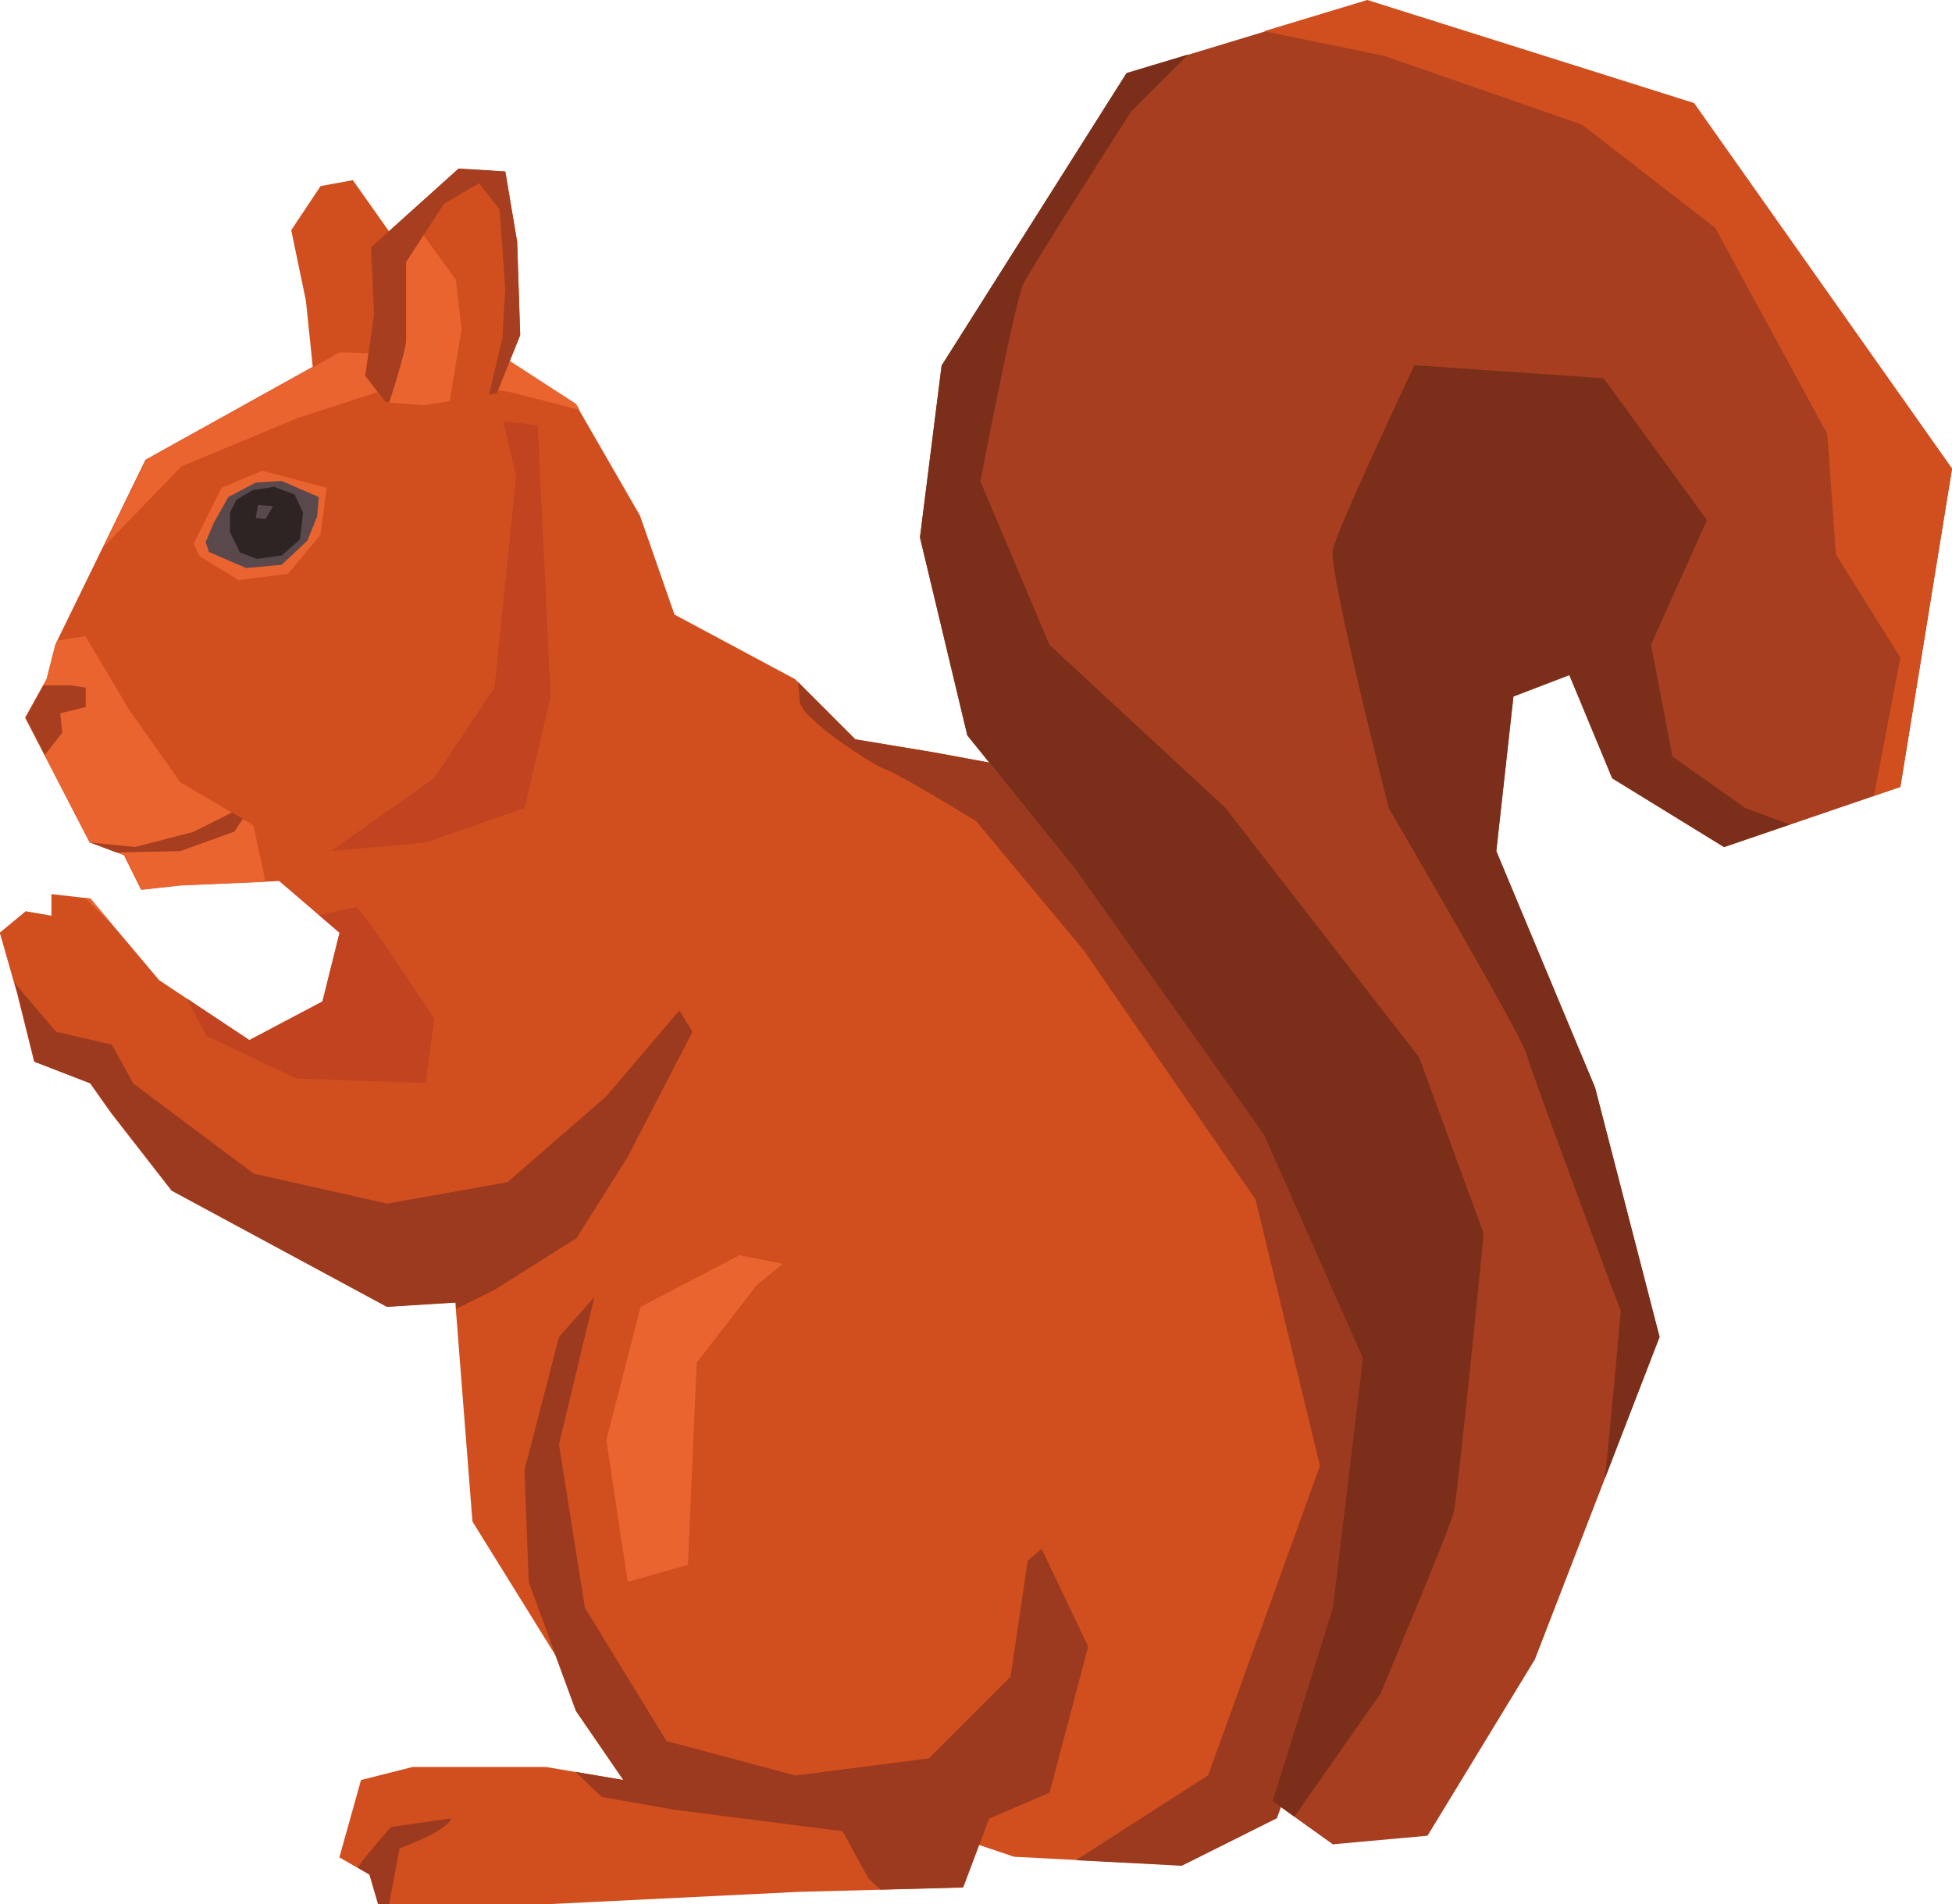 <?xml version="1.0" encoding="UTF-8" standalone="no"?>
<!-- Created with Inkscape (http://www.inkscape.org/) -->

<svg
   xmlns:dc="http://purl.org/dc/elements/1.1/"
   xmlns:cc="http://creativecommons.org/ns#"
   xmlns:rdf="http://www.w3.org/1999/02/22-rdf-syntax-ns#"
   xmlns:svg="http://www.w3.org/2000/svg"
   xmlns="http://www.w3.org/2000/svg"
   xmlns:sodipodi="http://sodipodi.sourceforge.net/DTD/sodipodi-0.dtd"
   xmlns:inkscape="http://www.inkscape.org/namespaces/inkscape"
   width="9.565mm"
   height="9.333mm"
   viewBox="0 0 9.565 9.333"
   version="1.1"
   id="svg11090"
   inkscape:version="0.92.4 (f8dce91, 2019-08-02)"
   sodipodi:docname="squirrel.svg">
  <defs
     id="defs11084" />
  <sodipodi:namedview
     id="base"
     pagecolor="#ffffff"
     bordercolor="#666666"
     borderopacity="1.0"
     inkscape:pageopacity="0.0"
     inkscape:pageshadow="2"
     inkscape:zoom="0.35"
     inkscape:cx="-190.49529"
     inkscape:cy="-479.50552"
     inkscape:document-units="mm"
     inkscape:current-layer="layer1"
     showgrid="false"
     fit-margin-top="0"
     fit-margin-left="0"
     fit-margin-right="0"
     fit-margin-bottom="0"
     inkscape:window-width="1366"
     inkscape:window-height="712"
     inkscape:window-x="0"
     inkscape:window-y="28"
     inkscape:window-maximized="1" />
  <g
     inkscape:label="Layer 1"
     inkscape:groupmode="layer"
     id="layer1"
     transform="translate(-23.188,-12.631)">
    <path
       id="path368"
       style="fill:#d14e1f;fill-opacity:1;fill-rule:nonzero;stroke:none;stroke-width:0.035"
       d="m 24.73,14.522 -0.043,-0.417 -0.072,-0.346 0.144,-0.216 0.158,-0.029 0.346,0.49 -0.087,0.489 -0.446,0.029"
       inkscape:connector-curvature="0" />
    <path
       id="path370"
       style="fill:#d14e1f;fill-opacity:1;fill-rule:nonzero;stroke:none;stroke-width:0.035"
       d="m 24.557,16.95 0.295,0.253 -0.084,0.337 -0.358,0.19 -0.442,-0.295 -0.337,-0.4 -0.191,-0.022 v 0.106 l -0.126,-0.022 -0.127,0.105 0.084,0.295 0.084,0.337 0.274,0.106 0.104,0.147 0.295,0.379 1.054,0.569 0.337,-0.021 0.084,1.074 0.484,0.78 0.548,0.316 1.622,0.547 0.822,0.043 0.464,-0.232 0.506,-1.412 0.126,-1.159 -0.948,-1.559 -0.8,-0.99 -0.569,-0.105 -0.38,-0.063 -0.295,-0.295 -0.59,-0.316 -0.169,-0.485 -0.316,-0.548 -0.358,-0.232 -0.801,-0.021 -0.948,0.527 -0.442,0.906 -0.043,0.169 -0.105,0.189 0.316,0.611 0.168,0.063 0.084,0.169 0.19,-0.021 0.485,-0.021"
       inkscape:connector-curvature="0" />
    <path
       id="path372"
       style="fill:#d14e1f;fill-opacity:1;fill-rule:nonzero;stroke:none;stroke-width:0.035"
       d="m 26.959,18.614 -0.696,0.19 -0.337,0.38 -0.169,0.653 0.021,0.548 0.232,0.632 0.232,0.338 -0.379,-0.064 h -0.653 l -0.253,0.064 -0.106,0.379 0.147,0.085 0.043,0.147 h 0.779 l 1.285,-0.063 0.801,-0.021 0.126,-0.337 0.296,-0.127 0.189,-0.716 -0.379,-0.801 -0.506,-0.885 -0.674,-0.4"
       inkscape:connector-curvature="0" />
    <path
       id="path374"
       style="fill:#9b3a1e;fill-opacity:1;fill-rule:nonzero;stroke:none;stroke-width:0.035"
       d="m 25.926,19.184 0.173,-0.195 -2.6e-4,7.94e-4 -0.173,0.195"
       inkscape:connector-curvature="0" />
    <path
       id="path376"
       style="fill:#9b3a1e;fill-opacity:1;fill-rule:nonzero;stroke:none;stroke-width:0.035"
       d="m 27.501,21.89 -0.058,-0.053 -0.126,-0.231 -0.822,-0.105 -0.358,-0.063 -0.129,-0.123 0.235,0.04 -0.232,-0.338 -0.232,-0.632 -0.021,-0.548 0.169,-0.653 0.173,-0.195 -0.173,0.721 0.127,0.801 0.4,0.653 0.632,0.169 0.653,-0.084 0.401,-0.4 0.084,-0.569 0.068,-0.058 0.228,0.479 -0.189,0.716 -0.296,0.127 -0.049,0.13 -0.078,0.207 -0.406,0.011"
       inkscape:connector-curvature="0" />
    <path
       id="path378"
       style="fill:#9b3a1e;fill-opacity:1;fill-rule:nonzero;stroke:none;stroke-width:0.035"
       d="m 25.094,21.964 h -0.052 l -0.043,-0.147 -0.059,-0.034 c 0.063,-0.085 0.164,-0.198 0.164,-0.198 l 0.296,-0.042 c -0.021,0.063 -0.254,0.147 -0.254,0.147 l -0.052,0.274"
       inkscape:connector-curvature="0" />
    <path
       id="path380"
       style="fill:#ea642f;fill-opacity:1;fill-rule:nonzero;stroke:none;stroke-width:0.035"
       d="m 26.811,18.783 -0.484,0.253 -0.168,0.653 0.105,0.695 0.295,-0.084 0.043,-0.991 0.294,-0.379 0.127,-0.105 -0.211,-0.042"
       inkscape:connector-curvature="0" />
    <path
       id="path382"
       style="fill:#c0b9b4;fill-opacity:1;fill-rule:nonzero;stroke:none;stroke-width:0.035"
       d="m 25.423,19.045 -0.002,-0.03 -0.337,0.021 -1.054,-0.569 -0.295,-0.379 -0.104,-0.147 -0.274,-0.106 -0.084,-0.337 0.084,0.337 0.274,0.106 0.104,0.147 0.295,0.379 1.054,0.569 0.337,-0.021 0.002,0.03 h -2.6e-4"
       inkscape:connector-curvature="0" />
    <path
       id="path384"
       style="fill:#9b3a1e;fill-opacity:1;fill-rule:nonzero;stroke:none;stroke-width:0.035"
       d="m 25.424,19.045 -0.002,-0.03 -0.337,0.021 -1.054,-0.569 -0.295,-0.379 -0.104,-0.147 -0.274,-0.106 -0.084,-0.337 -0.015,-0.05 0.204,0.24 0.273,0.063 0.105,0.19 0.59,0.442 0.654,0.147 0.59,-0.105 0.484,-0.421 0.358,-0.421 0.064,0.105 -0.316,0.611 -0.252,0.4 -0.401,0.253 -0.187,0.093"
       inkscape:connector-curvature="0" />
    <path
       id="path386"
       style="fill:#c14320;fill-opacity:1;fill-rule:nonzero;stroke:none;stroke-width:0.035"
       d="m 24.936,17.076 -0.185,0.04 0.101,0.086 -0.084,0.337 -0.358,0.189 -0.306,-0.203 0.095,0.182 0.442,0.21 0.633,0.022 0.042,-0.316 -0.253,-0.379 -0.126,-0.168"
       inkscape:connector-curvature="0" />
    <path
       id="path388"
       style="fill:#c0b9b4;fill-opacity:1;fill-rule:nonzero;stroke:none;stroke-width:0.035"
       d="m 28.982,21.775 -0.522,-0.027 2.6e-4,-2.65e-4 0.522,0.027 0.464,-0.232 0.02,-0.055 -0.02,0.055 -0.464,0.232 m -1.602,-5.52 -0.282,-0.282 c 0,-2.65e-4 0,-7.94e-4 0,-7.94e-4 l 0.282,0.283"
       inkscape:connector-curvature="0" />
    <path
       id="path390"
       style="fill:#9b3a1e;fill-opacity:1;fill-rule:nonzero;stroke:none;stroke-width:0.035"
       d="m 28.982,21.775 -0.522,-0.027 0.648,-0.416 0.548,-1.517 -0.316,-1.306 -0.843,-1.222 -0.526,-0.632 c 0,0 -0.379,-0.232 -0.443,-0.253 -0.063,-0.021 -0.422,-0.253 -0.422,-0.337 0,-0.016 -0.003,-0.049 -0.008,-0.092 l 0.282,0.282 0.38,0.063 0.277,0.051 0.418,0.518 0.927,1.306 0.484,1.095 -0.147,1.222 -0.295,0.948 0.041,0.029 -0.02,0.055 -0.464,0.232"
       inkscape:connector-curvature="0" />
    <path
       id="path392"
       style="fill:#c14320;fill-opacity:1;fill-rule:nonzero;stroke:none;stroke-width:0.035"
       d="m 24.81,16.802 0.506,-0.358 0.295,-0.443 0.106,-1.032 -0.063,-0.274 0.169,0.021 0.063,1.328 -0.127,0.547 -0.484,0.169 -0.464,0.042"
       inkscape:connector-curvature="0" />
    <path
       id="path394"
       style="fill:#ea642f;fill-opacity:1;fill-rule:nonzero;stroke:none;stroke-width:0.035"
       d="m 23.631,16.76 0.168,0.063 0.084,0.169 0.19,-0.021 0.416,-0.018 -0.059,-0.277 -0.358,-0.211 -0.253,-0.358 -0.212,-0.358 -0.137,0.021 -0.01,0.022 -0.043,0.169 -0.105,0.189 0.316,0.611"
       inkscape:connector-curvature="0" />
    <path
       id="path396"
       style="fill:#ea642f;fill-opacity:1;fill-rule:nonzero;stroke:none;stroke-width:0.035"
       d="m 23.631,17.034 -0.025,-0.002 0.136,0.136 z"
       inkscape:connector-curvature="0" />
    <path
       id="path398"
       style="fill:#a63e1f;fill-opacity:1;fill-rule:nonzero;stroke:none;stroke-width:0.035"
       d="m 29.424,21.459 0.295,0.211 0.464,-0.042 0.526,-0.864 0.611,-1.58 -0.316,-1.222 -0.484,-1.159 0.084,-0.758 0.274,-0.105 0.21,0.506 0.548,0.337 0.864,-0.295 0.253,-1.559 -1.264,-1.791 -1.601,-0.505 -1.18,0.358 -0.906,1.433 -0.106,0.842 0.232,0.97 0.527,0.653 0.927,1.306 0.484,1.095 -0.147,1.222 -0.295,0.948"
       inkscape:connector-curvature="0" />
    <path
       id="path400"
       style="fill:#c0b9b4;fill-opacity:1;fill-rule:nonzero;stroke:none;stroke-width:0.035"
       d="m 31.052,19.876 v -2.65e-4 l 0.267,-0.692 -0.267,0.693 m -0.532,-3.074 v 0 l 0.084,-0.758 0.274,-0.105 0.21,0.506 0.548,0.337 0.322,-0.11 v 0 l -0.322,0.11 -0.548,-0.337 -0.21,-0.506 -0.274,0.105 -0.084,0.758"
       inkscape:connector-curvature="0" />
    <path
       id="path402"
       style="fill:#7b2e19;fill-opacity:1;fill-rule:nonzero;stroke:none;stroke-width:0.035"
       d="m 31.052,19.876 c 0.033,-0.305 0.078,-0.819 0.078,-0.819 0,0 -0.443,-1.18 -0.463,-1.264 -0.021,-0.084 -0.674,-1.202 -0.674,-1.202 0,0 -0.295,-1.159 -0.274,-1.264 0.021,-0.105 0.4,-0.906 0.4,-0.906 l 0.927,0.064 0.506,0.695 -0.274,0.611 0.105,0.548 0.358,0.253 0.217,0.08 -0.322,0.11 -0.548,-0.337 -0.21,-0.506 -0.274,0.105 -0.084,0.758 0.484,1.159 0.316,1.222 -0.267,0.692"
       inkscape:connector-curvature="0" />
    <path
       id="path404"
       style="fill:#c0b9b4;fill-opacity:1;fill-rule:nonzero;stroke:none;stroke-width:0.035"
       d="m 29.53,21.535 -0.065,-0.047 v 0 l 0.065,0.047 v 2.65e-4 m -0.823,-8.546 0.302,-0.092 -2.6e-4,2.65e-4 -0.302,0.091"
       inkscape:connector-curvature="0" />
    <path
       id="path406"
       style="fill:#742c18;fill-opacity:1;fill-rule:nonzero;stroke:none;stroke-width:0.035"
       d="m 29.465,21.488 -0.041,-0.029 0.041,0.029 v 0"
       inkscape:connector-curvature="0" />
    <path
       id="path408"
       style="fill:#7b2e19;fill-opacity:1;fill-rule:nonzero;stroke:none;stroke-width:0.035"
       d="m 29.53,21.534 -0.065,-0.047 -0.041,-0.029 0.295,-0.948 0.147,-1.222 -0.484,-1.095 -0.927,-1.306 -0.527,-0.653 -0.232,-0.97 0.106,-0.842 0.906,-1.433 0.302,-0.091 -0.281,0.281 c 0,0 -0.484,0.758 -0.526,0.842 -0.042,0.084 -0.211,0.969 -0.211,0.969 l 0.338,0.801 0.863,0.8 0.949,1.223 0.316,0.863 c 0,0 -0.126,1.285 -0.148,1.37 -0.021,0.084 -0.358,0.885 -0.358,0.885 l -0.421,0.602"
       inkscape:connector-curvature="0" />
    <path
       id="path410"
       style="fill:#d14e1f;fill-opacity:1;fill-rule:nonzero;stroke:none;stroke-width:0.035"
       d="m 29.888,12.631 -0.506,0.153 0.589,0.121 0.969,0.337 0.653,0.506 0.549,1.011 0.042,0.589 0.316,0.506 -0.129,0.676 0.129,-0.043 0.253,-1.56 -1.264,-1.791 -1.601,-0.505"
       inkscape:connector-curvature="0" />
    <path
       id="path412"
       style="fill:#ea642f;fill-opacity:1;fill-rule:nonzero;stroke:none;stroke-width:0.035"
       d="m 24.136,15.296 0.137,-0.274 0.2,-0.084 0.316,0.084 -0.031,0.231 -0.158,0.19 -0.243,0.031 -0.19,-0.116 -0.031,-0.063"
       inkscape:connector-curvature="0" />
    <path
       id="path414"
       style="fill:#59494c;fill-opacity:1;fill-rule:nonzero;stroke:none;stroke-width:0.035"
       d="m 24.441,14.996 -0.134,0.071 -0.071,0.126 -0.04,0.095 0.016,0.048 0.182,0.079 0.174,-0.016 0.126,-0.118 0.048,-0.119 0.008,-0.095 -0.182,-0.079 -0.127,0.008"
       inkscape:connector-curvature="0" />
    <path
       id="path416"
       style="fill:#2e2424;fill-opacity:1;fill-rule:nonzero;stroke:none;stroke-width:0.035"
       d="m 24.531,15.017 -0.105,0.016 -0.079,0.047 -0.032,0.063 v 0.095 l 0.048,0.1 0.084,0.032 0.121,-0.016 0.09,-0.079 0.015,-0.132 -0.042,-0.089 -0.1,-0.037"
       inkscape:connector-curvature="0" />
    <path
       id="path418"
       style="fill:#59494c;fill-opacity:1;fill-rule:nonzero;stroke:none;stroke-width:0.035"
       d="m 24.452,15.106 -0.011,0.064 0.048,0.005 0.037,-0.063 -0.074,-0.006"
       inkscape:connector-curvature="0" />
    <path
       id="path420"
       style="fill:#a63e1f;fill-opacity:1;fill-rule:nonzero;stroke:none;stroke-width:0.035"
       d="m 23.314,16.149 0.094,0.182 0.085,-0.109 -0.01,-0.095 0.125,-0.031 v -0.095 l -0.073,-0.011 h -0.134 l -0.087,0.158"
       inkscape:connector-curvature="0" />
    <path
       id="path422"
       style="fill:#a63e1f;fill-opacity:1;fill-rule:nonzero;stroke:none;stroke-width:0.035"
       d="m 23.629,16.759 0.001,0.001 0.129,0.049 0.313,-0.007 0.264,-0.095 0.042,-0.063 -0.053,-0.031 -0.189,0.095 -0.285,0.074 -0.222,-0.022"
       inkscape:connector-curvature="0" />
    <path
       id="path424"
       style="fill:#ea642f;fill-opacity:1;fill-rule:nonzero;stroke:none;stroke-width:0.035"
       d="m 25.69,14.553 0.338,0.087 -0.017,-0.029 -0.358,-0.232 -0.801,-0.021 -0.948,0.527 -0.209,0.427 0.382,-0.395 0.569,-0.237 0.585,-0.19 0.458,0.063"
       inkscape:connector-curvature="0" />
    <path
       id="path426"
       style="fill:#d14e1f;fill-opacity:1;fill-rule:nonzero;stroke:none;stroke-width:0.035"
       d="m 24.979,14.474 0.1,0.129 0.186,0.014 0.357,-0.057 0.115,-0.286 -0.015,-0.458 -0.058,-0.344 -0.229,-0.014 -0.429,0.386 0.015,0.329 -0.043,0.301"
       inkscape:connector-curvature="0" />
    <path
       id="path428"
       style="fill:#ea642f;fill-opacity:1;fill-rule:nonzero;stroke:none;stroke-width:0.035"
       d="m 25.236,13.744 -0.129,0.172 v 0.429 l -0.065,0.21 0.036,0.048 0.186,0.014 0.127,-0.02 0.059,-0.351 -0.028,-0.243 -0.186,-0.258"
       inkscape:connector-curvature="0" />
    <path
       id="path430"
       style="fill:#a63e1f;fill-opacity:1;fill-rule:nonzero;stroke:none;stroke-width:0.035"
       d="m 25.585,14.565 0.037,-0.006 0.115,-0.286 -0.015,-0.458 -0.058,-0.344 -0.229,-0.014 -0.429,0.386 0.015,0.329 -0.043,0.301 0.1,0.129 0.017,0.001 c 0.041,-0.121 0.083,-0.274 0.083,-0.302 0,-0.043 0,-0.386 0,-0.386 l 0.186,-0.286 0.172,-0.1 0.1,0.129 0.028,0.386 -0.014,0.244 -0.066,0.278"
       inkscape:connector-curvature="0" />
  </g>
</svg>
